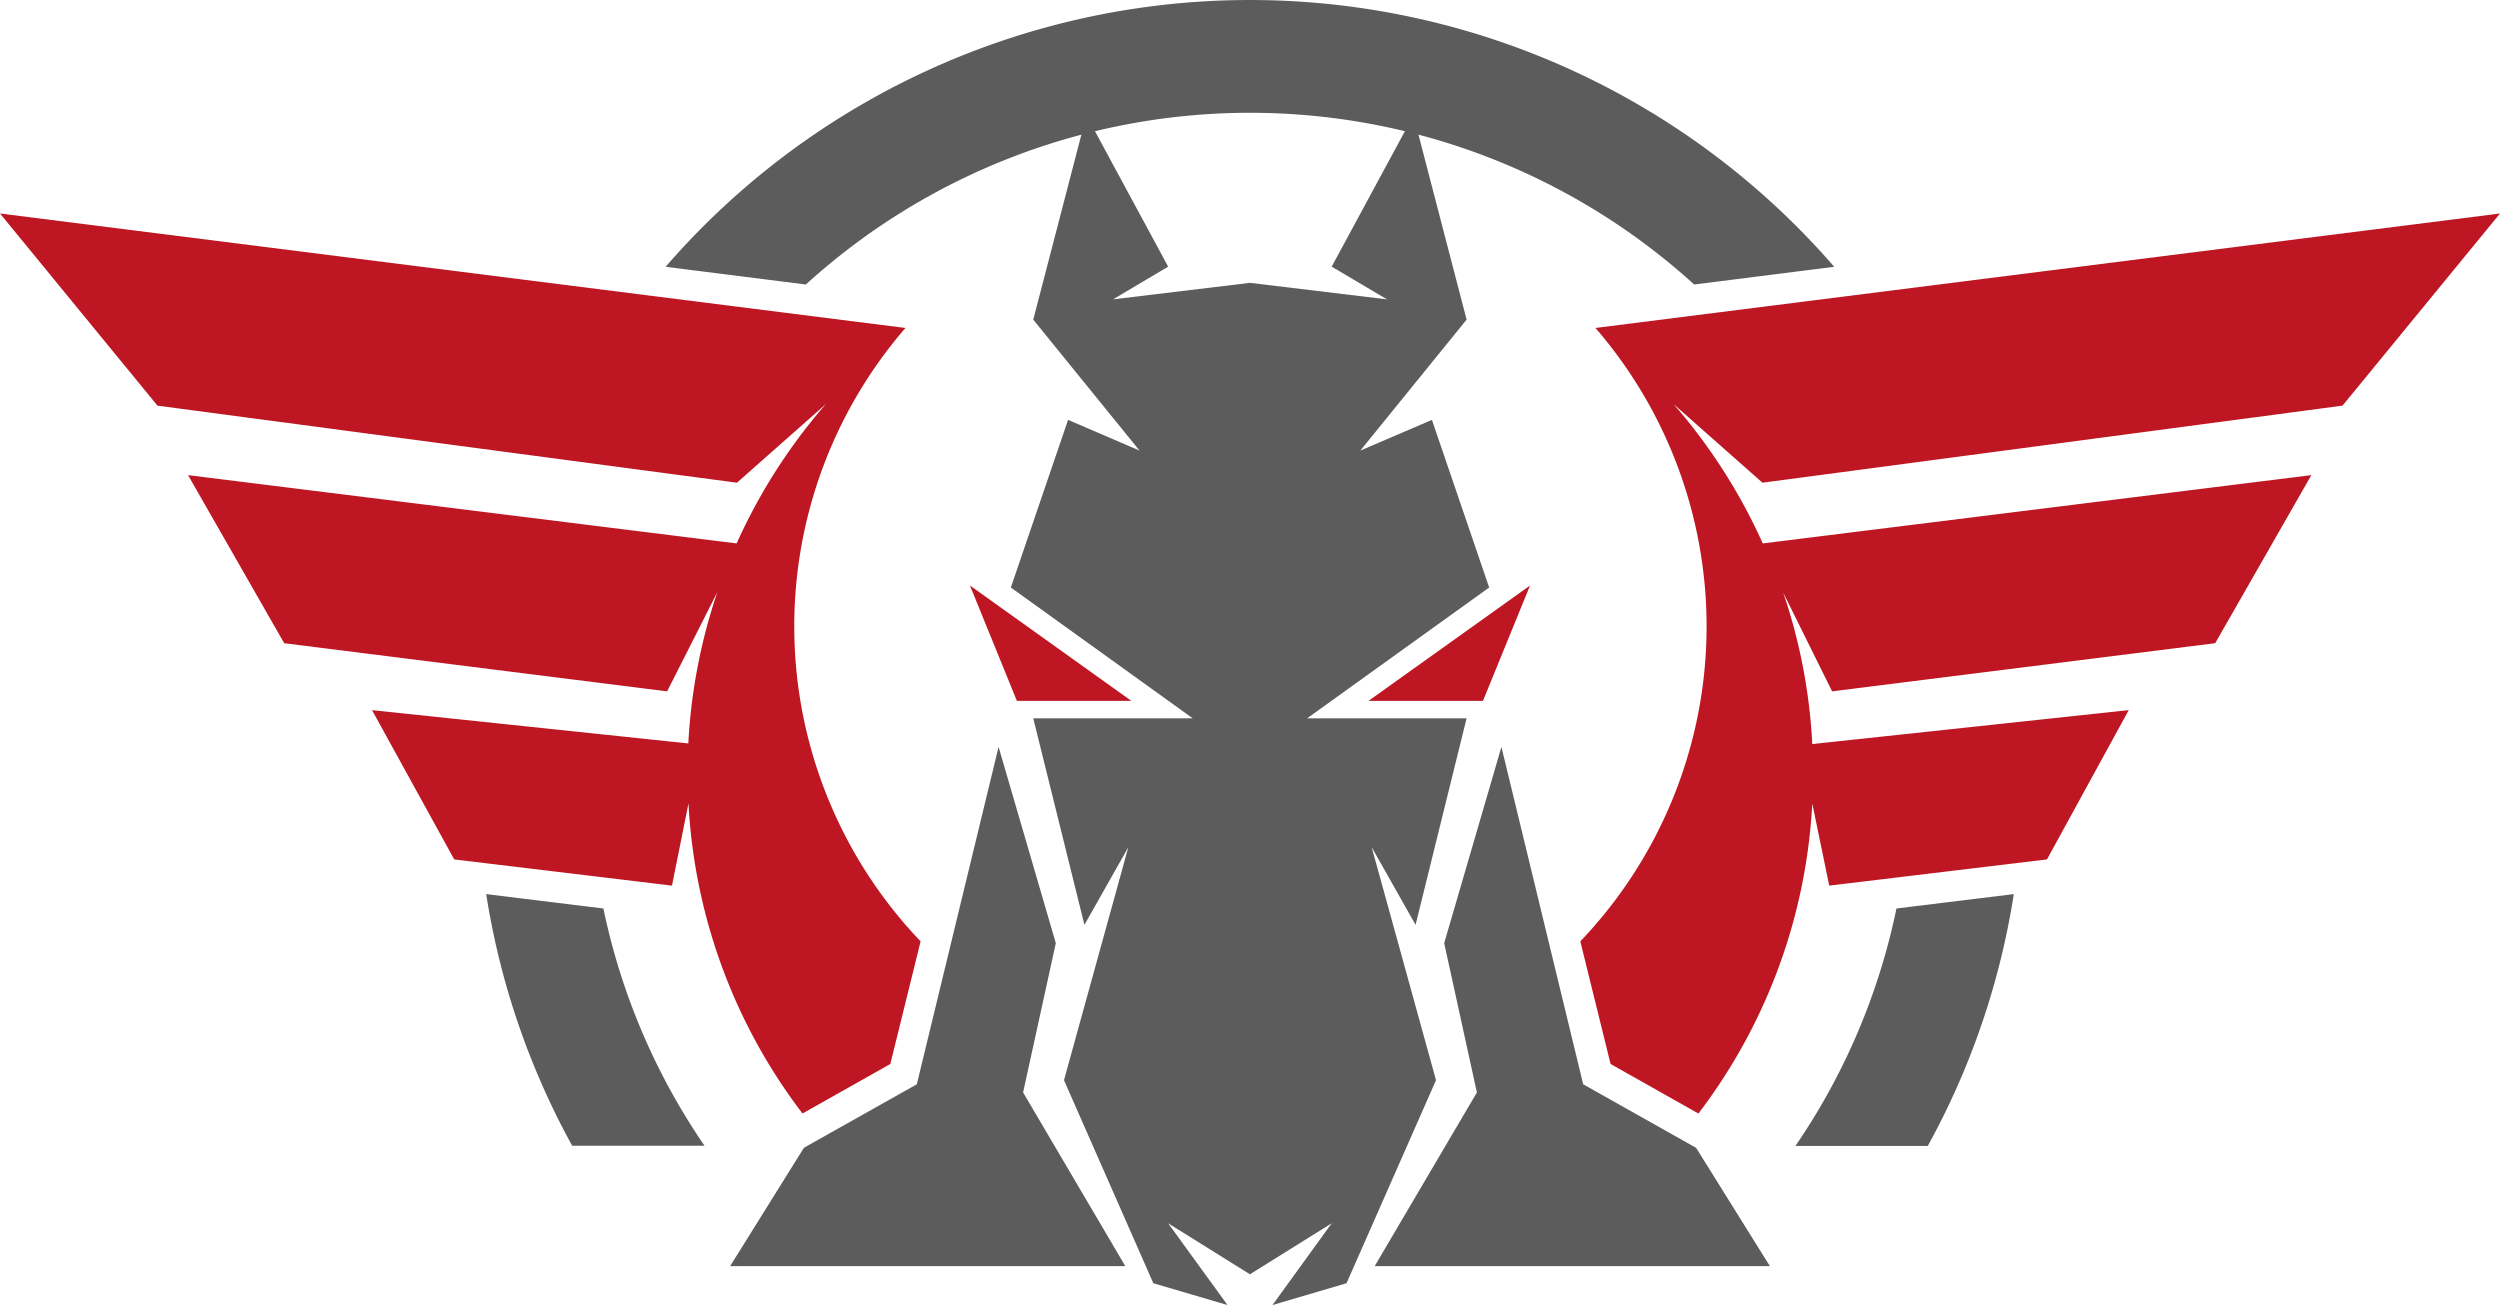 <svg xmlns="http://www.w3.org/2000/svg" viewBox="0 0 165.11 86.19"><defs><style>.cls-1{fill:#5c5c5c;}.cls-2{fill:#be1622;}</style></defs><title>Element 3</title><g id="Ebene_2" data-name="Ebene 2"><g id="Layer_1" data-name="Layer 1"><path class="cls-1" d="M32.11,59.05a50.67,50.67,0,0,0,5.68,16.62h8.74A43.28,43.28,0,0,1,39.85,60Z"/><path class="cls-1" d="M121.14,17.62a51.07,51.07,0,0,0-77.18,0l9.26,1.17a43.61,43.61,0,0,1,58.67,0Z"/><path class="cls-1" d="M125.25,60a43.26,43.26,0,0,1-6.67,15.68h8.74A50.67,50.67,0,0,0,133,59.05Z"/><path class="cls-2" d="M154.71,26.79l10.4-12.69-59.74,7.56a30.12,30.12,0,0,1-1,40.51l2,8.1,5.8,3.27a36.94,36.94,0,0,0,7.52-20.48l1.12,5.43,14.38-1.73,5.4-9.86-20.9,2.24a36.69,36.69,0,0,0-1.92-10L121,45.66l25.3-3.18,6.35-11.1-36.23,4.51a37.19,37.19,0,0,0-5.89-9.2l5.87,5.19Z"/><path class="cls-2" d="M45.47,53.06A36.94,36.94,0,0,0,53,73.54l5.8-3.27,2-8.1a30.11,30.11,0,0,1-1-40.51L0,14.1,10.4,26.79l38.27,5.09,5.87-5.19a37.19,37.19,0,0,0-5.89,9.2L12.42,31.38l6.35,11.1,25.29,3.18,3.32-6.56a37.06,37.06,0,0,0-1.92,10L24.57,46.9,30,56.76l14.38,1.73Z"/><polygon class="cls-2" points="64.06 38.67 74.72 46.29 67.16 46.29 64.06 38.67"/><polygon class="cls-2" points="101.05 38.67 90.38 46.29 97.94 46.29 101.05 38.67"/><polygon class="cls-1" points="96.86 47.44 86.33 47.44 98.35 38.8 94.57 27.73 89.84 29.76 96.86 21.11 93.35 7.62 87.95 17.61 91.6 19.77 82.55 18.68 73.51 19.77 77.15 17.61 71.75 7.62 68.24 21.11 75.26 29.76 70.54 27.73 66.76 38.8 78.77 47.44 68.24 47.44 71.62 61.08 74.52 55.95 70.27 71.34 76.17 84.75 81.07 86.19 77.15 80.79 82.55 84.16 87.95 80.79 84.04 86.19 88.93 84.75 94.84 71.34 90.59 55.95 93.49 61.08 96.86 47.44"/><polygon class="cls-1" points="48.22 83.62 74.32 83.62 67.57 72.15 69.73 62.29 65.95 49.33 60.55 71.61 53.33 75.67 53.09 75.81 48.22 83.62"/><polygon class="cls-1" points="116.89 83.62 112.02 75.81 104.56 71.61 99.16 49.33 95.38 62.29 97.54 72.15 90.79 83.62 116.89 83.62"/></g></g></svg>
